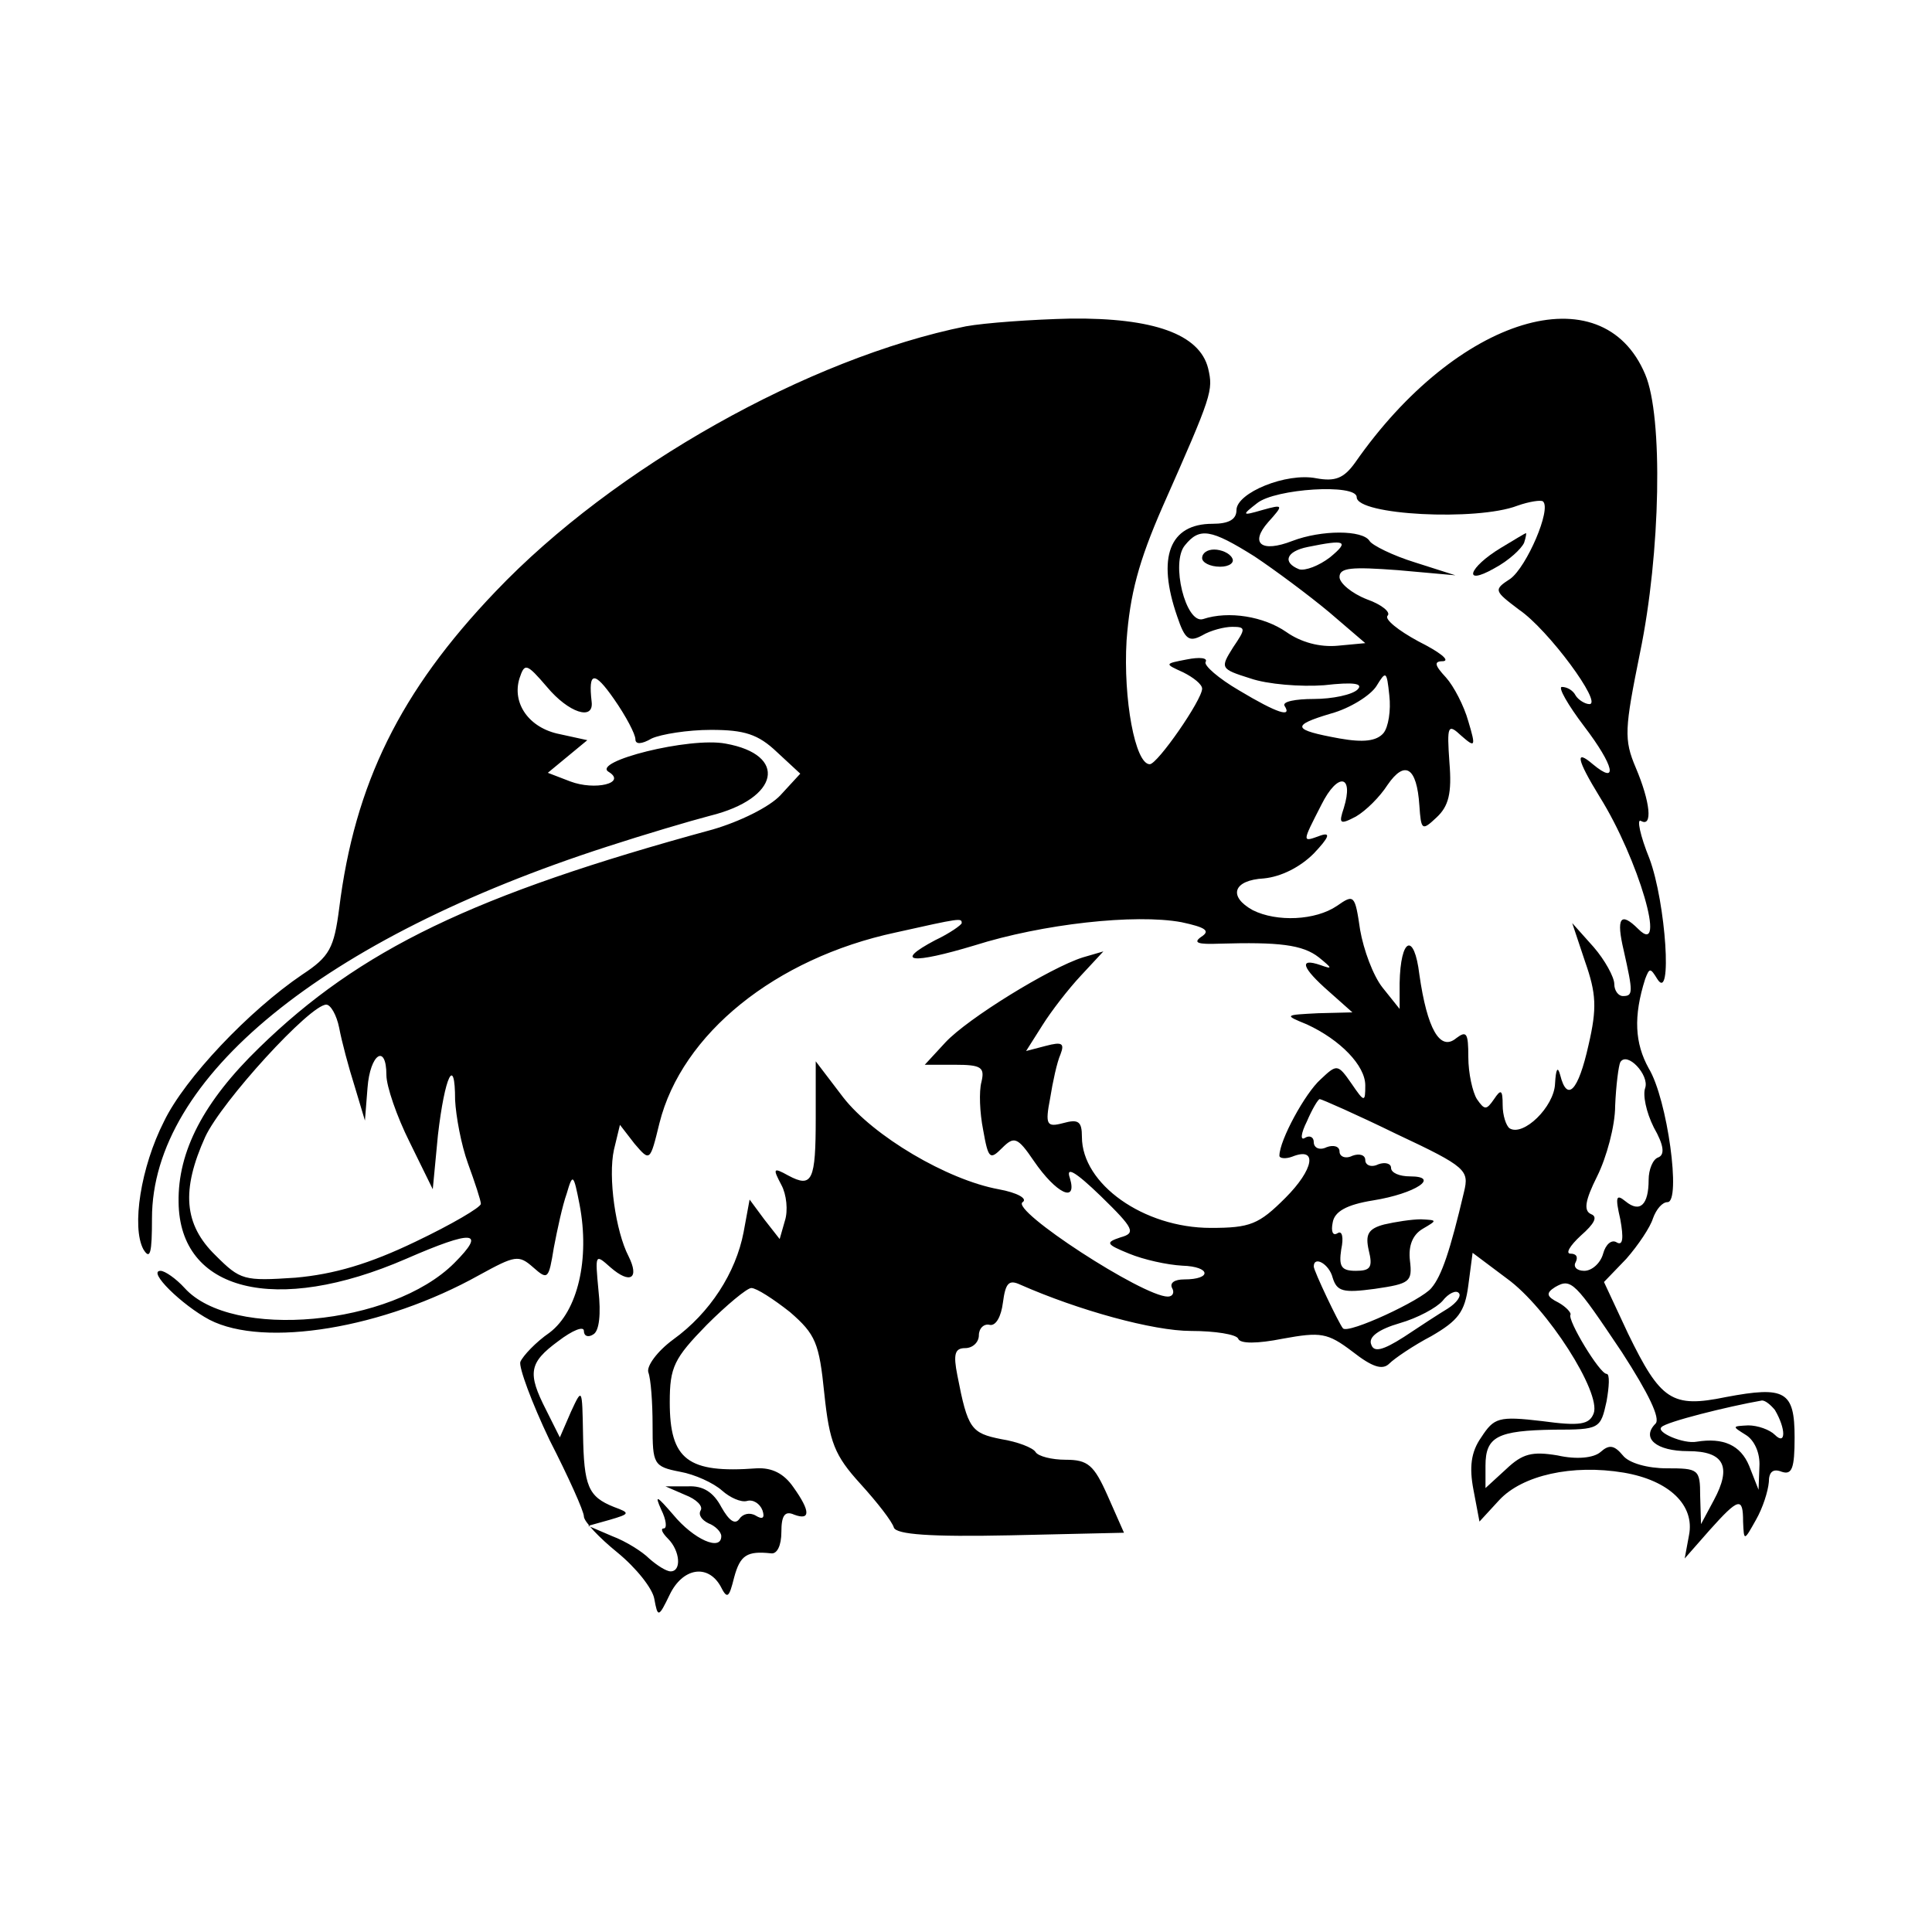 <?xml version="1.0" standalone="no"?>
<!DOCTYPE svg PUBLIC "-//W3C//DTD SVG 20010904//EN"
 "http://www.w3.org/TR/2001/REC-SVG-20010904/DTD/svg10.dtd">
<svg version="1.0" xmlns="http://www.w3.org/2000/svg"
 width="225pt" height="225pt" viewBox="0 0 225 225"
 preserveAspectRatio="xMidYMid meet">

<g transform="translate(0,225) scale(0.1,-0.1)"
fill="#000000" stroke="none">
<path d="M1125 1870 c-183 -37 -410 -164 -548 -309 -111 -116 -164 -224 -182
-369 -6 -46 -11 -56 -43 -77 -62 -42 -137 -121 -161 -171 -27 -53 -38 -123
-24 -149 8 -13 10 -4 10 36 0 164 199 326 530 433 43 14 97 30 120 36 81 20
91 71 18 84 -42 8 -157 -21 -136 -33 21 -13 -16 -22 -45 -11 l-26 10 23 19 23
19 -32 7 c-36 7 -56 36 -47 65 6 18 8 18 32 -10 25 -30 55 -40 52 -17 -4 35 3
36 26 3 14 -20 25 -41 25 -47 0 -6 7 -6 19 1 11 5 42 10 69 10 39 0 55 -5 77
-26 l27 -25 -23 -25 c-13 -14 -48 -31 -79 -40 -279 -76 -411 -140 -528 -254
-65 -63 -95 -121 -94 -180 1 -104 113 -132 265 -66 78 34 94 33 56 -5 -73 -73
-259 -90 -314 -29 -10 11 -23 20 -28 20 -16 0 25 -40 57 -57 64 -33 203 -10
314 52 42 23 46 24 63 9 17 -15 18 -14 24 23 4 21 10 49 15 63 7 24 8 23 15
-13 12 -63 -2 -124 -35 -149 -16 -11 -31 -27 -34 -34 -2 -6 13 -47 34 -91 22
-43 40 -83 40 -89 0 -6 18 -25 39 -42 22 -18 41 -42 43 -54 4 -22 5 -22 18 5
15 31 44 36 59 10 8 -16 10 -14 16 10 7 26 15 31 43 28 7 -1 12 9 12 25 0 19
4 25 15 20 19 -7 19 4 -1 32 -11 16 -25 23 -43 22 -80 -6 -101 10 -101 77 0
41 5 51 43 90 23 23 47 43 52 43 6 0 26 -13 45 -28 30 -26 34 -36 40 -95 6
-57 12 -72 42 -105 20 -22 37 -44 39 -51 3 -8 42 -11 136 -9 l132 3 -19 43
c-16 36 -23 42 -49 42 -16 0 -32 4 -35 9 -3 5 -21 12 -40 15 -35 7 -39 12 -51
74 -5 25 -3 32 9 32 9 0 16 7 16 15 0 8 6 14 13 12 7 -1 13 10 15 26 3 23 7
27 20 21 68 -30 155 -54 199 -54 28 0 53 -4 55 -9 2 -6 22 -6 52 0 44 8 52 7
81 -15 23 -18 35 -22 43 -14 6 6 28 21 49 32 31 18 39 28 43 59 l5 38 40 -30
c47 -34 110 -133 101 -157 -5 -13 -16 -15 -60 -9 -51 6 -56 4 -71 -19 -12 -17
-14 -35 -9 -61 l7 -37 23 25 c27 29 85 42 145 32 53 -9 83 -38 76 -73 l-5 -27
29 33 c34 38 39 39 39 10 1 -23 1 -23 15 2 8 14 14 33 15 44 0 12 5 16 15 12
12 -4 15 4 15 40 0 54 -11 60 -80 47 -63 -13 -76 -4 -114 74 l-28 60 26 27
c14 16 28 37 31 47 4 11 11 19 17 19 16 0 0 120 -22 156 -16 29 -18 60 -4 104
5 13 6 13 14 0 18 -29 10 89 -9 140 -11 27 -15 47 -10 44 14 -8 11 22 -6 62
-14 33 -13 45 5 134 24 116 27 275 6 324 -50 119 -219 68 -338 -103 -13 -18
-23 -22 -45 -18 -35 7 -93 -17 -93 -37 0 -11 -9 -16 -28 -16 -50 0 -65 -39
-41 -108 9 -27 14 -30 29 -22 10 6 26 10 35 10 16 0 16 -2 1 -24 -15 -24 -15
-25 20 -36 20 -7 59 -10 86 -8 35 4 46 2 39 -5 -6 -6 -29 -11 -51 -11 -21 0
-37 -3 -34 -8 9 -14 -8 -9 -53 18 -24 14 -41 29 -39 33 3 5 -7 6 -22 3 -26 -5
-26 -5 -4 -15 12 -6 22 -14 22 -19 0 -13 -52 -88 -61 -88 -17 0 -31 76 -27
144 4 54 14 92 42 156 58 131 59 135 53 161 -10 40 -64 59 -160 58 -45 -1
-100 -5 -122 -9z m455 -199 c0 -21 140 -28 187 -10 14 5 28 7 30 5 10 -9 -19
-76 -38 -90 -20 -13 -19 -14 10 -36 34 -23 98 -110 82 -110 -5 0 -13 5 -16 10
-3 6 -10 10 -16 10 -5 0 7 -21 26 -46 35 -46 40 -69 10 -44 -21 18 -19 6 8
-38 45 -72 79 -188 45 -154 -21 21 -26 13 -17 -25 11 -49 11 -53 -1 -53 -5 0
-10 6 -10 14 0 8 -11 28 -24 43 l-25 28 15 -45 c13 -37 14 -54 4 -97 -12 -54
-25 -67 -33 -35 -3 11 -5 7 -6 -10 -1 -27 -37 -62 -53 -52 -4 3 -8 15 -8 27 0
18 -2 19 -10 7 -9 -13 -11 -13 -20 0 -5 8 -10 30 -10 49 0 28 -2 31 -14 22
-19 -16 -34 11 -43 74 -6 50 -22 43 -23 -10 l0 -30 -20 25 c-11 14 -22 44 -26
67 -6 41 -7 42 -27 28 -25 -17 -70 -19 -98 -5 -29 16 -23 35 13 37 20 2 42 13
58 29 18 19 20 25 8 21 -22 -8 -22 -9 1 36 19 38 38 35 26 -4 -6 -18 -5 -20
14 -10 12 7 28 23 37 37 20 29 34 21 37 -24 2 -29 3 -30 20 -14 14 13 18 28
15 64 -3 43 -2 46 14 31 16 -14 17 -13 8 17 -5 18 -17 41 -26 51 -14 15 -14
19 -3 19 8 1 -5 11 -29 23 -24 13 -40 26 -36 30 4 4 -7 13 -24 19 -18 7 -32
19 -32 26 0 11 14 12 68 8 l67 -6 -47 15 c-26 8 -50 20 -53 25 -8 13 -56 13
-90 0 -36 -14 -50 -3 -28 22 18 20 18 21 -7 14 -24 -7 -24 -6 -6 8 21 17 116
23 116 7z m-119 -69 c24 -16 63 -45 87 -65 l42 -36 -32 -3 c-21 -2 -43 4 -60
16 -26 18 -67 25 -97 15 -20 -6 -38 66 -21 86 17 21 30 19 81 -13z m88 -1
c-13 -10 -29 -16 -36 -14 -20 8 -15 21 10 26 44 9 49 7 26 -12z m62 -205 c-8
-9 -23 -11 -51 -6 -55 10 -57 15 -10 29 22 6 46 21 53 32 11 18 12 18 15 -11
2 -17 -1 -37 -7 -44z m-491 -221 c0 -2 -14 -12 -31 -20 -49 -26 -27 -28 46 -6
79 25 187 37 241 27 28 -6 34 -10 23 -17 -10 -7 -4 -9 21 -8 69 2 97 -1 116
-16 16 -13 16 -14 2 -9 -26 9 -22 -3 10 -31 l27 -24 -40 -1 c-39 -2 -40 -2
-13 -13 39 -18 68 -48 68 -71 0 -20 -1 -20 -16 2 -16 23 -17 23 -36 5 -18 -16
-48 -71 -48 -89 0 -3 7 -4 15 -1 30 12 25 -15 -8 -48 -31 -31 -41 -35 -87 -35
-78 0 -150 51 -150 106 0 18 -4 21 -22 16 -19 -5 -21 -2 -15 29 3 19 8 42 12
51 5 13 2 15 -17 10 l-23 -6 19 30 c10 16 30 42 45 58 l26 28 -24 -7 c-38 -12
-134 -71 -160 -99 l-24 -26 35 0 c31 0 35 -3 31 -20 -3 -11 -2 -36 2 -56 6
-34 8 -35 22 -21 14 14 18 13 37 -15 26 -38 51 -50 42 -20 -5 14 6 8 36 -21
39 -38 41 -43 23 -48 -18 -6 -17 -8 10 -19 17 -7 44 -13 62 -14 33 -1 35 -16
2 -16 -11 0 -17 -4 -14 -10 3 -5 1 -10 -5 -10 -29 0 -184 101 -169 110 6 4 -6
11 -28 15 -60 11 -146 62 -181 107 l-32 42 0 -66 c0 -73 -4 -82 -32 -67 -18
10 -18 8 -8 -11 6 -11 8 -30 4 -42 l-6 -21 -18 23 -17 23 -7 -38 c-9 -47 -39
-94 -82 -125 -19 -14 -31 -31 -29 -38 3 -8 5 -35 5 -62 0 -45 1 -48 32 -54 17
-3 39 -13 49 -22 9 -8 22 -14 29 -12 7 2 15 -3 18 -11 3 -9 0 -11 -8 -6 -7 4
-15 2 -19 -4 -5 -7 -12 -2 -21 14 -9 17 -21 25 -39 24 l-26 0 23 -10 c13 -5
21 -13 18 -18 -3 -5 1 -11 9 -15 8 -3 15 -10 15 -15 0 -18 -32 -4 -56 25 -19
22 -22 24 -14 6 6 -12 7 -22 3 -22 -4 0 -2 -5 5 -12 14 -14 16 -38 3 -38 -5 0
-16 7 -25 15 -8 8 -27 20 -43 26 l-28 12 25 7 c24 7 24 8 5 15 -30 12 -35 24
-36 85 -1 54 -1 54 -14 26 l-13 -30 -16 32 c-22 43 -20 55 14 80 17 13 30 18
30 12 0 -6 5 -8 11 -4 7 4 9 24 6 51 -4 43 -4 43 14 27 23 -20 34 -13 21 13
-15 29 -24 92 -17 124 l7 29 17 -22 c18 -21 18 -21 29 24 26 104 135 192 275
222 76 17 77 17 77 11z m-725 -122 c3 -16 11 -46 18 -68 l12 -40 3 38 c3 40
22 52 22 15 0 -13 12 -48 27 -78 l27 -55 6 63 c8 69 20 94 20 41 1 -19 7 -52
15 -74 8 -22 15 -43 15 -47 0 -4 -34 -24 -76 -44 -54 -26 -95 -38 -140 -42
-60 -4 -64 -3 -93 26 -37 36 -40 76 -12 138 19 41 122 154 141 154 5 0 12 -12
15 -27z m1521 -70 c-3 -8 1 -28 10 -46 12 -21 13 -32 5 -35 -6 -2 -11 -14 -11
-26 0 -29 -10 -39 -27 -25 -11 9 -12 5 -6 -21 4 -22 3 -31 -4 -27 -6 4 -13 -2
-16 -13 -3 -11 -13 -20 -22 -20 -9 0 -13 5 -10 10 3 6 1 10 -6 10 -6 0 -1 9
12 21 16 14 20 22 12 25 -9 4 -7 16 7 44 11 22 21 59 21 82 1 24 4 47 6 51 8
13 34 -15 29 -30z m-289 -54 c81 -38 84 -42 78 -67 -16 -68 -26 -98 -38 -112
-11 -14 -97 -54 -103 -47 -5 6 -34 67 -34 72 0 13 18 3 22 -13 5 -16 12 -18
49 -13 41 6 44 8 41 33 -2 17 3 30 15 37 17 10 17 10 -2 11 -11 0 -30 -3 -43
-6 -19 -5 -22 -12 -18 -30 5 -20 2 -24 -15 -24 -17 0 -20 5 -17 25 3 14 1 22
-4 19 -6 -4 -8 2 -6 12 2 13 16 21 47 26 50 8 79 28 43 28 -12 0 -22 4 -22 10
0 5 -7 7 -15 4 -8 -4 -15 -1 -15 5 0 6 -7 8 -15 5 -8 -4 -15 -1 -15 5 0 6 -7
8 -15 5 -8 -4 -15 -1 -15 6 0 6 -5 8 -10 5 -6 -4 -5 5 2 19 6 14 13 26 15 26
2 0 43 -18 90 -41z m262 -254 c31 -48 45 -77 39 -83 -17 -17 1 -32 38 -32 42
0 51 -18 30 -57 l-15 -28 -1 33 c0 31 -2 32 -39 32 -22 0 -44 6 -51 15 -10 12
-16 13 -26 4 -8 -7 -28 -9 -50 -4 -30 5 -41 2 -60 -16 l-24 -22 0 26 c0 34 14
41 80 42 53 0 54 1 61 33 3 17 4 32 0 32 -8 0 -46 63 -42 69 1 2 -5 9 -14 14
-14 7 -15 11 -4 18 19 11 23 6 78 -76z m-203 51 c-10 -6 -33 -21 -51 -33 -25
-16 -35 -18 -38 -9 -4 9 9 18 33 25 21 6 43 18 50 26 7 9 16 13 19 9 3 -3 -2
-11 -13 -18z m381 -118 c13 -22 13 -42 0 -29 -6 6 -20 11 -31 11 -19 -1 -19
-1 -3 -11 10 -6 17 -21 16 -37 l-1 -27 -11 28 c-10 24 -30 33 -61 28 -15 -3
-48 11 -41 17 5 6 77 24 117 31 4 0 10 -5 15 -11z"/>
<path d="M1748 1612 c-38 -23 -45 -45 -8 -24 17 9 32 23 35 30 2 6 3 12 2 11
-1 0 -14 -8 -29 -17z"/>
<path d="M1400 1600 c0 -5 9 -10 21 -10 11 0 17 5 14 10 -3 6 -13 10 -21 10
-8 0 -14 -4 -14 -10z"/>
</g>
</svg>
